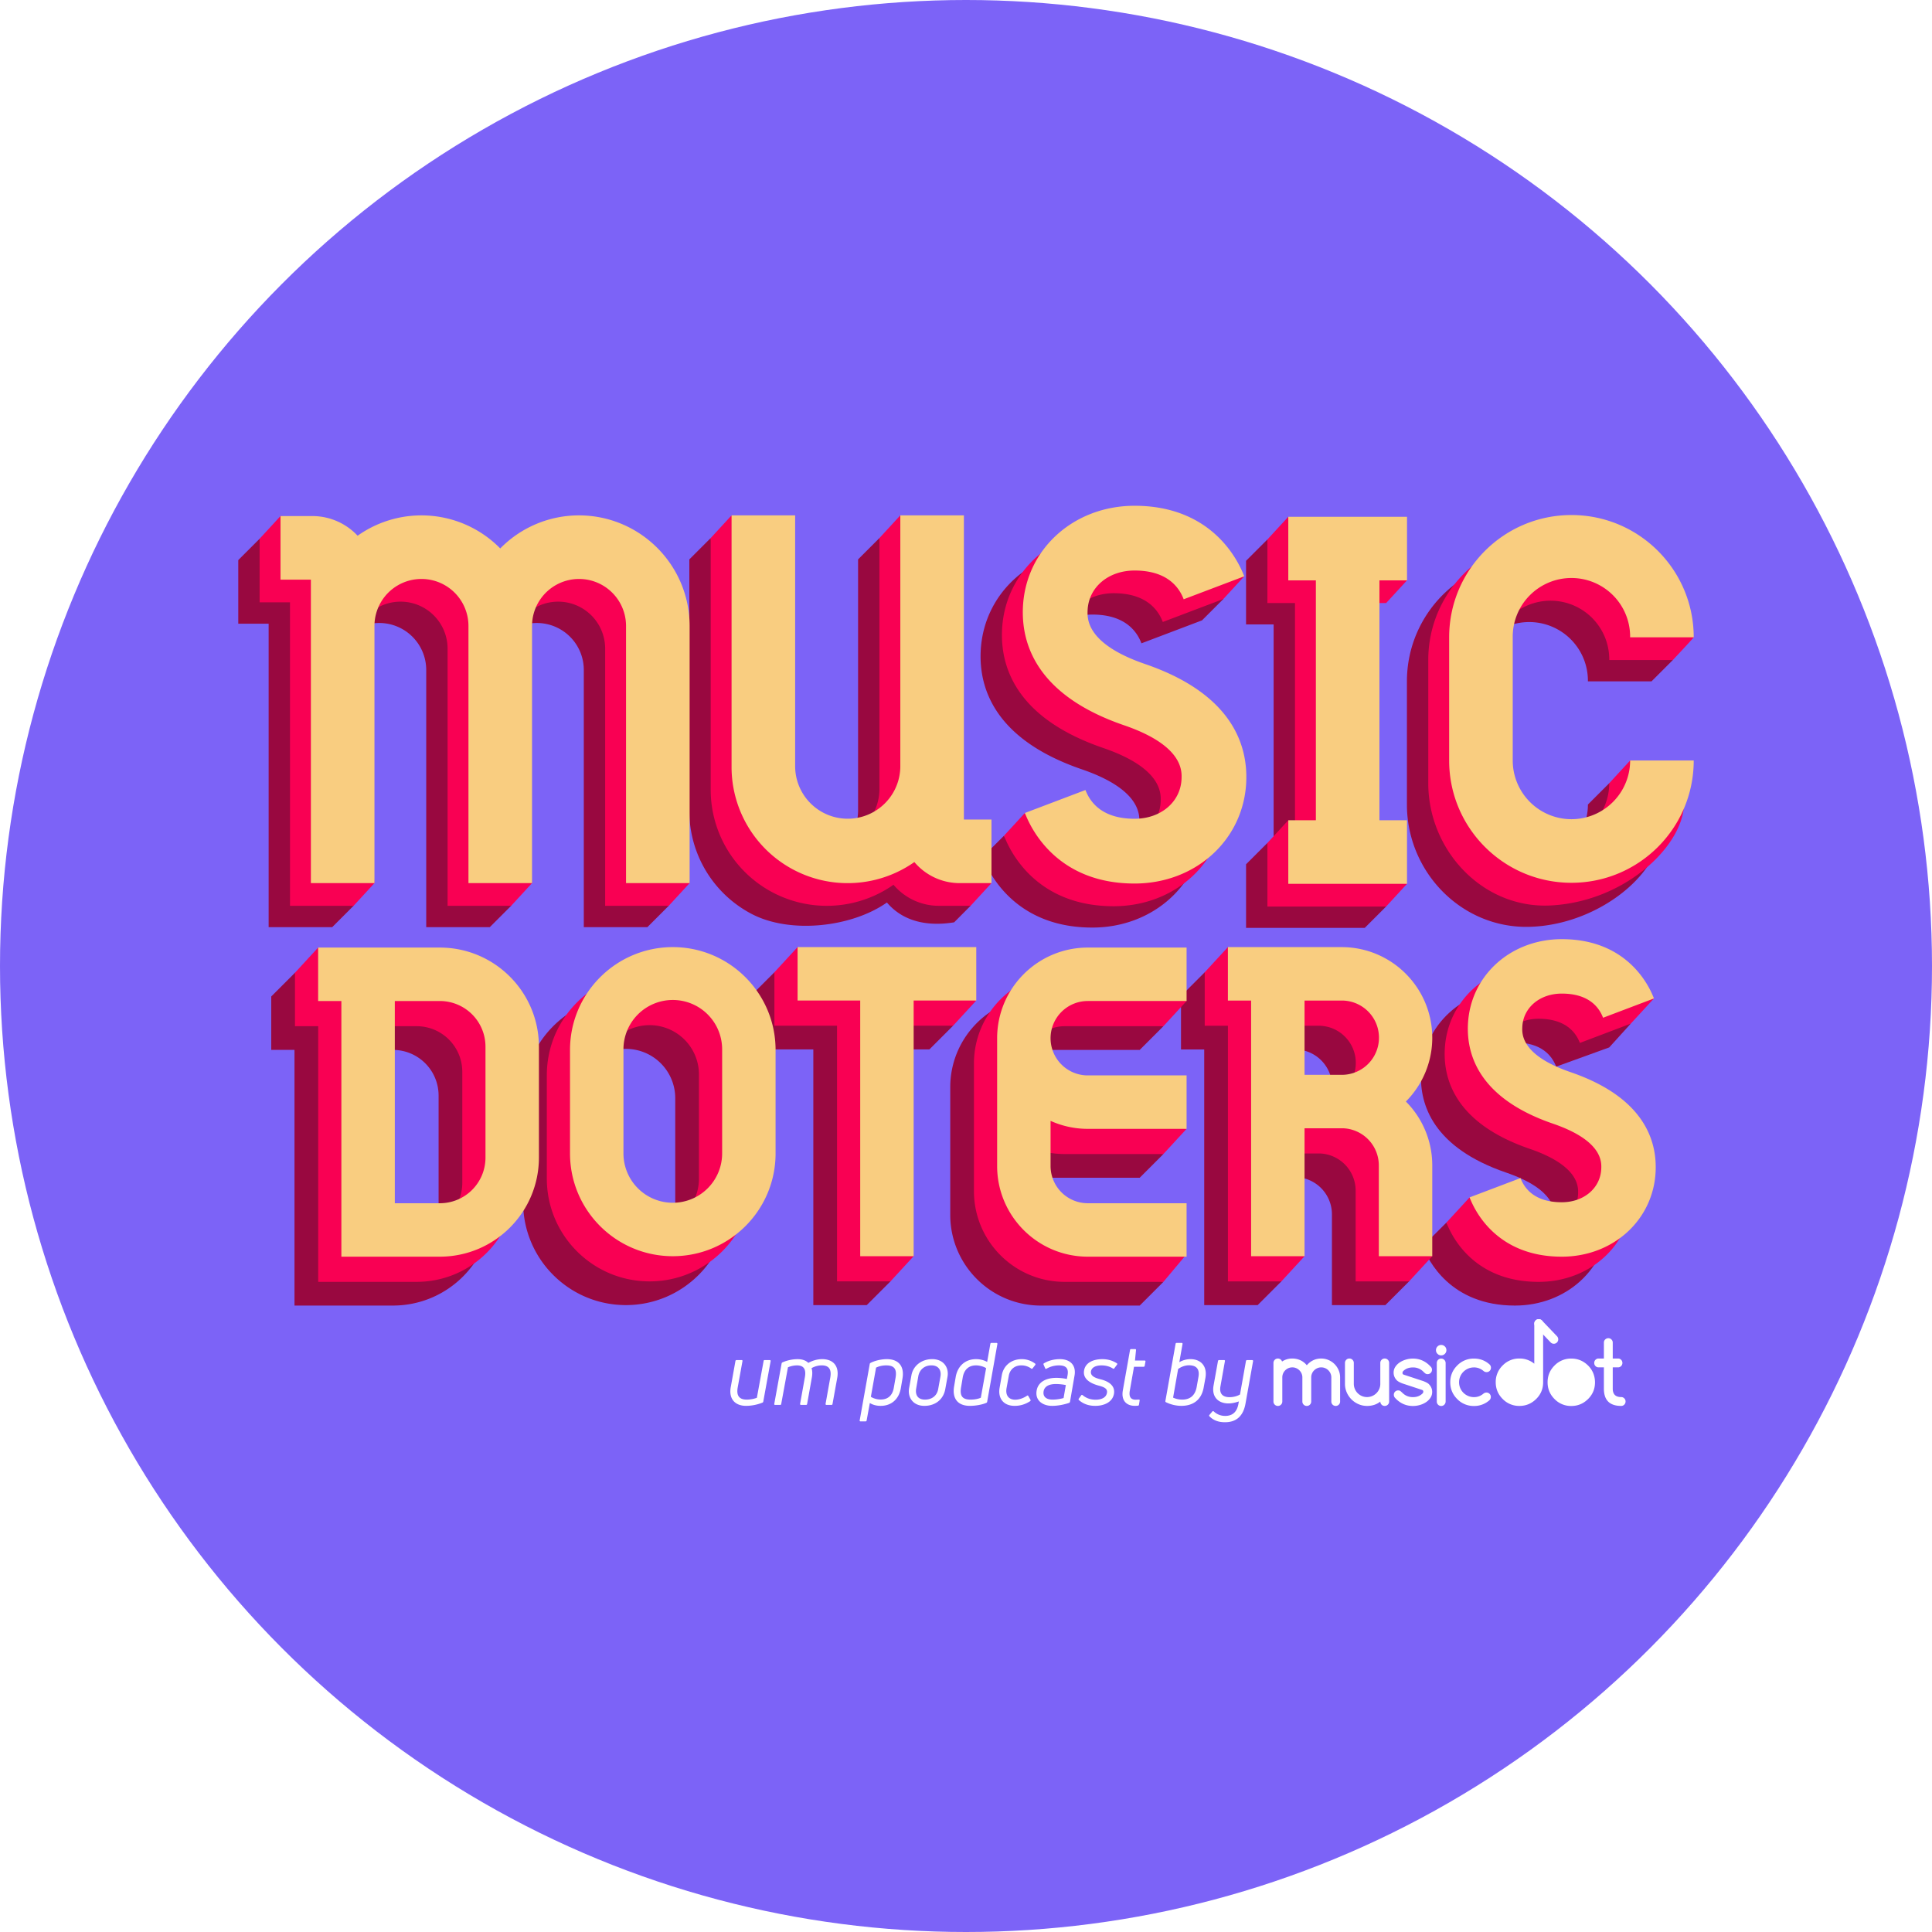 <svg version="1.0" xmlns="http://www.w3.org/2000/svg" xmlns:xlink="http://www.w3.org/1999/xlink" viewBox="0 0 300 300"><circle fill="#7C63F7" cx="150" cy="150" r="150"/><image overflow="visible" opacity=".46" width="94" height="25" xlink:href="EF75B538.html" transform="translate(107.045 202.045)"/><path d="M119.529 211.194c.108 0 .148.067.135.161l-1.144 6.285a.208.208 0 01-.134.162 6.994 6.994 0 01-2.53.498c-1.763 0-2.719-1.131-2.382-2.921l.727-4.051a.161.161 0 01.161-.135h.808c.094 0 .148.067.121.161l-.74 4.092c-.242 1.346.31 1.884 1.4 1.884.579 0 1.157-.121 1.575-.282l1.049-5.72c0-.081.067-.135.148-.135h.806zm8.14-.147c1.75 0 2.651 1.116 2.342 2.88l-.74 4.091c0 .081-.067.135-.148.135h-.794c-.094 0-.148-.067-.134-.161l.74-4.132c.215-1.306-.296-1.857-1.359-1.844-.552 0-1.117.175-1.561.431.134.403.148.875.054 1.427l-.74 4.145a.16.16 0 01-.162.135h-.794c-.094 0-.148-.067-.135-.161l.754-4.199c.202-1.225-.229-1.776-1.225-1.776a3.57 3.57 0 00-1.413.296l-1.05 5.706c-.014.095-.067.135-.162.135h-.781c-.107 0-.148-.067-.134-.161l1.144-6.285c.013-.067.054-.121.134-.162a5.918 5.918 0 012.342-.497c.727 0 1.292.201 1.669.578.687-.38 1.44-.581 2.153-.581zm10.023 0c2.032 0 2.732 1.305 2.449 2.974l-.256 1.508c-.282 1.723-1.467 2.772-3.136 2.772-.659 0-1.238-.162-1.682-.444l-.498 2.719c-.013.08-.067.134-.161.134h-.794c-.094 0-.148-.066-.121-.161l1.561-8.748c.014-.08.041-.121.108-.161.672-.365 1.722-.593 2.53-.593zm1.372 2.88c.242-1.427-.283-1.911-1.467-1.911-.592 0-1.158.147-1.561.35l-.808 4.522c.39.269.996.431 1.521.431 1.117 0 1.844-.619 2.046-1.857l.269-1.535zm4.466 4.374c-1.709 0-2.638-1.266-2.355-2.8l.35-1.938c.256-1.44 1.521-2.517 3.23-2.517 1.804 0 2.638 1.358 2.369 2.771l-.35 1.925c-.296 1.549-1.521 2.559-3.244 2.559zm.095-.97c1.171 0 1.898-.687 2.059-1.655l.35-1.938c.162-.929-.269-1.723-1.4-1.723-1.104 0-1.844.687-2.032 1.642l-.336 1.938c-.176 1.009.255 1.736 1.359 1.736zm6.996.97c-2.059 0-2.745-1.306-2.476-2.975l.256-1.508c.296-1.709 1.494-2.771 3.162-2.771.66 0 1.266.175 1.723.43l.498-2.813c.014-.08.067-.135.162-.135h.794c.094 0 .147.067.135.162l-1.589 8.977c0 .067-.054.121-.121.161-.66.296-1.724.472-2.544.472zm.094-.97c.633 0 1.225-.121 1.588-.296l.821-4.589c-.403-.256-1.036-.431-1.562-.431-1.13 0-1.857.646-2.072 1.884l-.256 1.521c-.242 1.4.27 1.911 1.481 1.911zm6.835.97c-1.696 0-2.624-1.131-2.328-2.826l.336-1.925c.27-1.521 1.494-2.503 3.109-2.503.78 0 1.48.255 2.072.699.067.054.067.121.014.202l-.417.538c-.055.067-.121.081-.202.027a2.576 2.576 0 00-1.534-.498c-1.063 0-1.776.646-1.951 1.588l-.351 1.938c-.202 1.145.351 1.804 1.346 1.804.579 0 1.266-.229 1.831-.619.08-.067.161-.04.201.041l.337.592c.04.094.026.147-.054.215-.727.471-1.508.727-2.409.727zm5.812 0c-1.439 0-2.691-.835-2.382-2.423.242-1.306 1.494-1.925 3.041-1.925.593 0 1.198.081 1.643.175l.107-.578c.175-.982-.148-1.534-1.346-1.534a3.87 3.87 0 00-1.938.524c-.08.054-.161.027-.188-.067l-.255-.578c-.027-.081-.027-.148.04-.188.673-.417 1.534-.659 2.503-.659 1.683 0 2.544 1.036 2.262 2.57l-.7 4.051c-.014.081-.067.121-.121.161-.687.241-1.683.471-2.666.471zm.081-.97c.646 0 1.278-.121 1.709-.242l.35-2.019a8.332 8.332 0 00-1.521-.161c-1.13 0-1.79.39-1.925 1.104-.16.887.445 1.318 1.387 1.318zm6.62.97c-1.023 0-1.871-.31-2.53-.902-.067-.054-.067-.135-.027-.201l.391-.539c.054-.08.135-.08.202-.026.565.471 1.225.713 2.032.713.995 0 1.628-.391 1.749-1.022.162-.754-.538-.969-1.386-1.198-.848-.242-2.437-.848-2.153-2.354.229-1.238 1.507-1.723 2.826-1.723.861 0 1.588.215 2.261.646.081.04.081.121.027.202l-.431.578c-.054.067-.121.081-.202.041-.471-.323-1.104-.498-1.776-.498-.861 0-1.534.296-1.643.929-.121.767.768 1.05 1.508 1.238 1.306.322 2.288 1.022 2.06 2.274-.244 1.276-1.523 1.842-2.908 1.842zm6.026-6.071l-.659 3.755c-.148.889.148 1.359.901 1.359.108 0 .323-.014.512-.014.095 0 .148.041.121.148l-.107.659c-.014.067-.067.135-.148.135a6.994 6.994 0 01-.498.027c-1.197 0-2.153-.74-1.856-2.409l1.116-6.271c.014-.081.067-.135.162-.135h.632c.081 0 .148.054.135.147l-.161 1.629h1.494c.107 0 .147.067.134.161l-.121.66c0 .08-.067.147-.161.147h-1.496zm8.773-1.183c1.614 0 2.638 1.104 2.314 2.92l-.27 1.48c-.363 2.032-1.749 2.854-3.485 2.854a5.535 5.535 0 01-2.368-.565c-.081-.027-.095-.095-.095-.175l1.588-8.896c.014-.08.067-.135.148-.135h.808c.094 0 .135.067.121.162l-.498 2.826a3.47 3.47 0 011.737-.471zm1.225 2.812c.242-1.278-.323-1.857-1.454-1.857-.619 0-1.211.229-1.695.579l-.78 4.44c.39.188.901.31 1.413.31 1.171 0 1.991-.578 2.247-1.951l.269-1.521zm7.387-2.53c.014-.067.067-.135.162-.135h.807c.095 0 .148.067.135.161l-1.185 6.636c-.336 1.816-1.346 2.853-3.176 2.853-1.117 0-1.857-.35-2.423-.929-.054-.08-.054-.134 0-.201l.458-.539c.054-.067.135-.08.216-.013a2.54 2.54 0 001.789.699c1.212 0 1.871-.713 2.06-1.965l.054-.282c-.512.175-1.076.31-1.615.31-1.588 0-2.638-1.023-2.314-2.786l.687-3.809c.014-.067.067-.135.161-.135h.794c.095 0 .148.067.121.161l-.687 3.876c-.242 1.279.444 1.723 1.413 1.723.606 0 1.212-.175 1.615-.417l.928-5.208z" fill="#FFF"/><image overflow="visible" opacity=".46" width="68" height="27" xlink:href="EF75B526.html" transform="translate(191.045 198.045)"/><path fill="#FFF" d="M208.093 217.621a.67.67 0 01-.2.49.658.658 0 01-.483.2.655.655 0 01-.486-.2.675.675 0 01-.197-.49v-3.74c0-.21-.041-.41-.122-.598a1.576 1.576 0 00-.828-.834 1.523 1.523 0 00-.615-.125c-.215 0-.416.042-.605.125a1.65 1.65 0 00-.496.335 1.544 1.544 0 00-.457 1.098v3.74a.67.67 0 01-.2.49.658.658 0 01-.483.2.67.67 0 01-.49-.2.665.665 0 01-.2-.49v-3.74c0-.215-.042-.416-.125-.605a1.611 1.611 0 00-.335-.493 1.611 1.611 0 00-.493-.335 1.483 1.483 0 00-.605-.125 1.5 1.5 0 00-.605.122 1.58 1.58 0 00-.831.831c-.081.188-.122.39-.122.605v3.74a.67.67 0 01-.2.49.658.658 0 01-.483.2.67.67 0 01-.49-.2.665.665 0 01-.2-.49v-5.987c0-.188.067-.349.2-.483a.658.658 0 01.483-.2.68.68 0 01.407.128.644.644 0 01.243.338 2.824 2.824 0 011.597-.467c.438 0 .85.087 1.236.26.385.173.723.435 1.012.785.609-.697 1.356-1.045 2.241-1.045.399 0 .777.078 1.134.233.357.156.668.366.933.631s.475.576.631.933c.155.357.233.735.233 1.134v3.739zm6.925.69a.648.648 0 01-.486-.197.686.686 0 01-.197-.48 3.033 3.033 0 01-.96.516 3.61 3.61 0 01-1.098.161c-.469 0-.911-.091-1.328-.273a3.524 3.524 0 01-1.091-.739 3.507 3.507 0 01-.739-1.091 3.278 3.278 0 01-.273-1.328v-3.247c0-.188.067-.349.2-.483a.665.665 0 01.49-.2c.188 0 .349.067.483.2.134.134.2.295.2.483v3.247a2.064 2.064 0 001.255 1.896c.25.107.517.161.802.161a2.06 2.06 0 001.452-.605c.188-.188.336-.406.444-.654a1.99 1.99 0 00.161-.798v-3.247c0-.188.067-.349.2-.483a.665.665 0 01.49-.2c.188 0 .349.067.483.2.134.134.2.295.2.483v5.994a.662.662 0 01-.2.483.659.659 0 01-.488.201zm2.744-3.494c-.412-.158-.701-.32-.868-.486h.007a1.639 1.639 0 01-.5-1.19c0-.333.089-.634.266-.904.177-.27.408-.498.693-.687.285-.188.606-.334.963-.437a3.859 3.859 0 011.075-.154c1.095 0 2.035.44 2.819 1.321a.638.638 0 01.138.414.665.665 0 01-.684.684.553.553 0 01-.358-.118 3.424 3.424 0 01-.286-.256 2.218 2.218 0 00-1.63-.67c-.631 0-1.135.193-1.512.578a.39.39 0 00-.105.289c0 .123.057.206.171.25l3.076 1.012c.429.167.719.329.868.486h-.007c.333.337.5.734.5 1.189 0 .337-.089.64-.266.907a2.478 2.478 0 01-.693.687 3.363 3.363 0 01-.96.437 3.896 3.896 0 01-1.071.151c-1.104 0-2.044-.436-2.819-1.308a.69.69 0 01-.145-.427.664.664 0 01.684-.684c.145 0 .267.043.368.128.101.086.193.168.276.247.447.447.992.67 1.636.67.627 0 1.13-.197 1.512-.591a.392.392 0 00.099-.269c0-.123-.059-.208-.177-.256l-3.07-1.013zm6.834-5.166a.78.78 0 01-.237.572c-.158.158-.348.237-.572.237s-.414-.079-.572-.237a.778.778 0 01-.237-.572.78.78 0 01.237-.572c.158-.158.348-.237.572-.237s.414.079.572.237a.778.778 0 01.237.572zm-1.492 7.979v-5.981a.67.67 0 01.2-.49.658.658 0 01.483-.2c.188 0 .349.067.483.2a.688.688 0 01.207.49v5.981a.688.688 0 01-.207.49.658.658 0 01-.483.2.662.662 0 01-.483-.2.667.667 0 01-.2-.49zm7.705-1.394a.665.665 0 01.684.684.69.69 0 01-.217.506 3.52 3.52 0 01-2.399.894 3.545 3.545 0 01-2.603-1.078c-.719-.719-1.078-1.586-1.078-2.603s.359-1.884 1.078-2.603a3.55 3.55 0 012.603-1.078c.924 0 1.724.298 2.399.894.158.14.237.313.237.519a.677.677 0 01-.194.493.655.655 0 01-.49.197.698.698 0 01-.447-.158 2.52 2.52 0 00-.703-.427 2.182 2.182 0 00-.802-.145c-.32 0-.62.06-.9.181a2.36 2.36 0 00-.736.493 2.283 2.283 0 00-.677 1.633 2.294 2.294 0 001.413 2.126c.28.121.58.181.9.181.289 0 .556-.047.802-.141a2.38 2.38 0 00.697-.424.742.742 0 01.433-.144zm11.153-8.247a.69.69 0 00-.189-.496l-.893-.935-1.442-1.508a.693.693 0 00-.488-.211.662.662 0 00-.488.189.658.658 0 00-.21.479.662.662 0 00.193.492l1.442 1.508.893.935a.665.665 0 00.483.215.66.66 0 00.488-.189.66.66 0 00.211-.479z"/><path fill="#FFF" d="M239.438 205.049a.706.706 0 00-.513-.211.679.679 0 00-.488.215.663.663 0 00-.194.489v6.215a3.561 3.561 0 00-2.307-.808 3.543 3.543 0 00-2.602 1.078 3.544 3.544 0 00-1.078 2.603c0 1.016.359 1.884 1.078 2.602a3.543 3.543 0 002.602 1.078c1.008 0 1.875-.359 2.603-1.078.719-.709 1.078-1.577 1.078-2.602v-9.087c0-.197-.045-.365-.179-.494zm7.96 8.177a3.614 3.614 0 00-.805-1.19c-.727-.718-1.595-1.078-2.603-1.078a3.545 3.545 0 00-2.603 1.078c-.719.719-1.078 1.586-1.078 2.603s.359 1.884 1.078 2.603a3.544 3.544 0 002.603 1.078c1.008 0 1.875-.359 2.603-1.078.718-.71 1.078-1.577 1.078-2.603a3.807 3.807 0 00-.273-1.413zm4.822 3.912a.646.646 0 00-.48-.201c-.876 0-1.314-.436-1.314-1.308v-3.306h.822a.649.649 0 00.48-.201.675.675 0 00.197-.49.667.667 0 00-.197-.483.646.646 0 00-.48-.2h-.822v-2.471a.662.662 0 00-.2-.483.658.658 0 00-.483-.2.67.67 0 00-.49.2.659.659 0 00-.201.483v2.471h-.825a.652.652 0 00-.48.2.663.663 0 00-.197.483c0 .193.066.356.197.49a.647.647 0 00.48.201h.824v3.306c0 1.788.896 2.681 2.688 2.681a.652.652 0 00.48-.2.675.675 0 00.197-.49.654.654 0 00-.196-.482z"/><image overflow="visible" opacity=".6" width="235" height="74" xlink:href="EF75B527.html" transform="translate(31.045 77.045)"/><path d="M100.526 104.037l3.315 36.616-3.315 3.315h-9.873v-39.932a7.298 7.298 0 00-14.596 0l3.315 36.616-3.315 3.315h-9.873v-39.932a7.298 7.298 0 00-14.596 0l3.315 36.616-3.315 3.315h-9.873V96.845H37v-9.873l3.315-3.315c2.668-.002 6.837 4.42 8.659 6.368A17.141 17.141 0 0171.122 92a17.118 17.118 0 0112.233-5.135c9.48.012 17.161 7.693 17.171 17.172zm50.188 36.615l-2.553 2.565c-5.502.889-8.692-1.001-10.44-3.076-5.508 3.864-15.004 4.896-20.973 1.792a18.028 18.028 0 01-9.708-16.002V86.865l3.315-3.315 6.557 42.381a8.166 8.166 0 0016.33 0V86.865l3.315-3.315 6.557 50.545 7.6 6.557zm36.242-12.398c-.397 8.994-7.852 15.778-17.341 15.778-11.943 0-16.051-8.385-17.025-10.955l3.315-3.315c.773 2.037 8.808 4.215 13.71 4.215 4.07 0 7.137-2.593 7.295-6.166.057-1.289.23-5.211-8.924-8.352-13.446-4.612-15.963-12.501-15.706-18.306.397-8.995 7.852-15.778 17.341-15.778 10.665 0 20.34 7.64 20.34 7.64l-3.315 3.315-9.402 3.565c-.773-2.037-2.723-4.465-7.623-4.465-4.07 0-7.137 2.594-7.295 6.167-.057 1.289-.231 5.21 8.923 8.351 13.448 4.613 15.963 12.501 15.707 18.306zm20.685-31.297v37.25l7.597 6.556-3.315 3.315h-18.435v-9.872l3.315-3.315.965 3.315v-37.25h-4.281v-9.872l3.315-3.315.965 3.207h9.873v.109h4.282v9.872h-4.281zm38.929 27.972l3.315-3.315c16.955 4.42 3.468 21.914-12.431 22.304-10.483.257-18.988-8.502-18.988-18.988v-19.127c0-10.487 8.501-18.988 18.988-18.988 9.577 0 22.304 15.673 22.304 15.673l-3.315 3.315h-9.873a9.116 9.116 0 10-18.231 0v19.127a9.126 9.126 0 009.116 9.115 9.127 9.127 0 009.115-9.116z" fill="#990840"/><image overflow="visible" opacity=".6" width="47" height="64" xlink:href="EF75B520.html" transform="translate(36.045 145.045)"/><path fill="#990840" d="M76.402 170.107v17.245c-.01 8.488-6.888 15.366-15.375 15.375h-15.3v-39.699H42.12v-8.298l3.681-3.681 15.227 3.681c8.487.01 15.365 6.89 15.374 15.377zm-8.298-.002a7.084 7.084 0 00-7.076-7.076h-7.002v31.401h7.002a7.085 7.085 0 007.077-7.077v-17.248z"/><image overflow="visible" opacity=".6" width="45" height="61" xlink:href="EF75B521.html" transform="translate(75.045 148.045)"/><path fill="#990840" d="M113.15 170.617v16.077c0 8.814-7.146 15.96-15.96 15.96s-15.96-7.145-15.96-15.96v-16.077c.01-8.811 7.15-15.95 15.96-15.96 8.811.01 15.951 7.149 15.96 15.96zm-8.298 0a7.662 7.662 0 10-15.323 0v16.077c0 4.231 3.43 7.661 7.662 7.661s7.661-3.43 7.661-7.661v-16.077z"/><image overflow="visible" opacity=".6" width="44" height="65" xlink:href="EF75B51A.html" transform="translate(110.045 144.045)"/><path fill="#990840" d="M147.995 159.272l-3.681 3.681h-9.724l3.681 36.019-3.681 3.681h-8.298v-39.7h-9.725v-8.298l3.681-3.681 27.747 8.298z"/><image overflow="visible" opacity=".6" width="46" height="61" xlink:href="EF75B51B.html" transform="translate(141.045 148.045)"/><path fill="#990840" d="M155.851 168.805a5.776 5.776 0 005.775 5.776l19.028 4.618-3.681 3.681h-15.346a13.99 13.99 0 01-5.775-1.241v7.016a5.783 5.783 0 005.775 5.776l19.028 4.617-3.681 3.681h-15.346c-7.77-.009-14.065-6.304-14.073-14.074v-19.85c.009-7.77 6.304-14.065 14.073-14.074l19.028 4.617-3.681 3.681h-15.346a5.776 5.776 0 00-5.778 5.776z"/><image overflow="visible" opacity=".6" width="48" height="65" xlink:href="EF75B51C.html" transform="translate(177.045 144.045)"/><path fill="#990840" d="M211.023 178.636a14.024 14.024 0 014.097 9.913l3.681 10.425-3.681 3.681h-8.298v-14.103a5.775 5.775 0 00-5.559-5.763h-5.975l3.681 16.185-3.681 3.681h-8.298v-39.698h-3.604v-8.298l3.681-3.681 13.988 3.681c7.765.008 14.058 6.301 14.066 14.065a14.017 14.017 0 01-4.098 9.912zm-9.968-4.152c.07 0 .139.001.208.004a5.767 5.767 0 00-.208-11.531h-5.767v11.53h5.767v-.003z"/><image overflow="visible" opacity=".6" width="46" height="62" xlink:href="EF75B51D.html" transform="translate(214.045 147.045)"/><path fill="#990840" d="M249.806 189.466c-.334 7.56-6.6 13.262-14.576 13.262-10.039 0-13.492-7.048-14.31-9.208l3.681-3.681c.649 1.712 6.51 4.437 10.63 4.437 3.42 0 5.999-2.179 6.131-5.183.048-1.083.194-4.38-7.501-7.02-11.302-3.877-13.418-10.508-13.202-15.387.334-7.561 6.601-13.262 14.576-13.262 8.504 0 17.991 5.527 17.991 5.527s2.028-2.243-3.346 3.693l-8.238 2.984c-.65-1.712-2.289-3.752-6.408-3.752-3.421 0-5.999 2.18-6.132 5.183-.048 1.084-.194 4.38 7.501 7.019 11.304 3.878 13.418 10.509 13.203 15.388z"/><path d="M103.841 100.722l3.242 36.409-3.242 3.523h-9.873v-39.932a7.298 7.298 0 00-14.596 0l3.242 36.409-3.242 3.523H69.5v-39.932a7.298 7.298 0 00-14.596 0l3.242 36.409-3.242 3.523h-9.873V93.529h-4.717v-9.873l3.242-3.523c2.668-.002 6.91 4.627 8.732 6.576a17.141 17.141 0 0122.148 1.975 17.118 17.118 0 0112.233-5.135c9.481.012 17.163 7.694 17.172 17.173zm50.116 36.408l-3.242 3.523h-4.937a9.199 9.199 0 01-7.037-3.269 18.028 18.028 0 01-28.385-14.767V83.55l3.242-3.523 6.63 42.588a8.166 8.166 0 0016.33 0V83.55l3.242-3.523 6.63 50.752 7.527 6.351zm36.315-12.191c-.397 8.994-7.852 15.778-17.341 15.778-11.943 0-16.051-8.385-17.025-10.955l3.242-3.523c.773 2.037 8.882 4.422 13.783 4.422 4.07 0 7.137-2.593 7.295-6.166.057-1.289.23-5.211-8.924-8.352-13.446-4.612-15.963-12.501-15.706-18.306.397-8.995 7.852-15.778 17.341-15.778 7.695 0 20.266 7.433 20.266 7.433l-3.242 3.523-9.402 3.565c-.773-2.037-2.723-4.465-7.623-4.465-4.07 0-7.137 2.594-7.295 6.167-.057 1.289-.231 5.21 8.923 8.351 13.448 4.613 15.964 12.501 15.708 18.306zm20.684-31.297v37.25l7.524 6.349-3.242 3.523h-18.435v-9.872l3.242-3.523 1.038 3.523v-37.25h-4.281V83.77l3.242-3.523 4.154 3.545 6.757-.131v.109l7.524 6.349-3.242 3.523h-4.281zm38.929 27.971l3.242-3.523c17.043 1.453 5.587 21.6-12.358 22.511-10.473.532-18.988-8.502-18.988-18.988v-19.127c0-10.487 8.501-18.988 18.988-18.988 9.777 0 22.231 15.466 22.231 15.466s-.025.095-3.242 3.523h-9.873a9.116 9.116 0 10-18.231 0v19.127a9.126 9.126 0 009.116 9.115 9.126 9.126 0 009.115-9.116zM80.083 166.426v17.245c-.01 8.488-6.888 15.366-15.375 15.375h-15.3v-39.699h-3.607v-8.298l3.6-3.911 15.308 3.911c8.487.01 15.365 6.89 15.374 15.377zm-8.298-.002a7.084 7.084 0 00-7.076-7.076h-7.002v31.401h7.002a7.085 7.085 0 007.077-7.077v-17.248zm45.046.512v16.077c0 8.814-7.146 15.96-15.96 15.96s-15.96-7.145-15.96-15.96v-16.077c.01-8.811 7.15-15.95 15.96-15.96 8.811.01 15.951 7.149 15.96 15.96zm-8.298 0a7.662 7.662 0 10-15.323 0v16.077c0 4.231 3.43 7.661 7.662 7.661s7.661-3.43 7.661-7.661v-16.077zm43.062-11.575l-3.6 3.911h-9.724l3.6 35.789-3.6 3.911h-8.298v-39.7h-9.725v-8.298l3.6-3.911 27.747 8.298zm7.937 9.762a5.776 5.776 0 005.775 5.776l18.946 4.388-3.6 3.911h-15.346a13.99 13.99 0 01-5.775-1.241v7.016a5.783 5.783 0 005.775 5.776l18.818 4.154-3.471 4.144h-15.346c-7.77-.009-14.065-6.304-14.073-14.074v-19.85c.009-7.77 6.304-14.065 14.073-14.074h15.346l3.6 4.387-3.6 3.911h-15.346a5.777 5.777 0 00-5.776 5.776zm55.172 9.832a14.024 14.024 0 014.097 9.913l3.6 10.196-3.6 3.911h-8.298v-14.103a5.775 5.775 0 00-5.559-5.763h-5.975l3.6 15.955-3.6 3.911h-8.298v-39.698h-3.604v-8.298l3.6-3.911 14.069 3.911c7.765.008 14.058 6.301 14.066 14.065a14.016 14.016 0 01-4.098 9.911zm-9.968-4.152c.07 0 .139.001.208.004a5.767 5.767 0 00-.208-11.531h-5.767v11.53h5.767v-.003zm48.751 14.982c-.334 7.56-6.6 13.262-14.576 13.262-10.039 0-13.492-7.048-14.31-9.208l3.6-3.911c.649 1.712 6.591 4.667 10.711 4.667 3.42 0 5.999-2.179 6.131-5.183.048-1.083.194-4.38-7.501-7.02-11.302-3.877-13.418-10.508-13.202-15.387.334-7.561 6.601-13.262 14.576-13.262 8.678 0 17.909 5.297 17.909 5.297l-3.6 3.911-7.902 2.996c-.65-1.712-2.289-3.752-6.408-3.752-3.421 0-5.999 2.18-6.132 5.183-.048 1.084-.194 4.38 7.501 7.019 11.304 3.878 13.418 10.509 13.203 15.388z" fill="#F90053"/><path d="M107.084 97.199v39.932h-9.873V97.199a7.298 7.298 0 00-14.596 0v39.932h-9.873V97.199a7.298 7.298 0 00-14.596 0v39.932h-9.873V90.007h-4.717v-9.873h4.936a9.628 9.628 0 017.038 3.053 17.141 17.141 0 0122.148 1.975 17.118 17.118 0 0112.233-5.135c9.481.012 17.163 7.693 17.173 17.172zm46.873 30.058v9.873h-4.937a9.199 9.199 0 01-7.037-3.269 18.028 18.028 0 01-28.385-14.767V80.027h9.873v39.066a8.166 8.166 0 0016.33 0V80.027h9.873v47.23h4.283zm39.557-5.841c-.397 8.994-7.852 15.778-17.341 15.778-11.943 0-16.051-8.385-17.025-10.955l9.402-3.565c.773 2.037 2.722 4.464 7.623 4.464 4.07 0 7.137-2.593 7.295-6.166.057-1.289.23-5.211-8.924-8.352-13.446-4.612-15.963-12.501-15.706-18.306.397-8.995 7.852-15.778 17.341-15.778 11.943 0 16.05 8.385 17.024 10.955l-9.402 3.565c-.773-2.037-2.723-4.465-7.623-4.465-4.07 0-7.137 2.594-7.295 6.167-.057 1.289-.231 5.21 8.923 8.351 13.448 4.614 15.964 12.502 15.708 18.307zm20.685-31.297v37.25h4.282v9.872h-18.435v-9.872h4.281v-37.25h-4.281v-9.872h18.436v9.872h-4.283zm38.928 27.972H263c0 10.486-8.501 18.988-18.988 18.988-10.486 0-18.988-8.502-18.988-18.988V98.963c0-10.487 8.501-18.988 18.988-18.988S263 88.476 263 98.963h-9.873a9.116 9.116 0 10-18.231 0v19.127a9.126 9.126 0 009.116 9.115 9.123 9.123 0 009.115-9.114zM83.683 162.515v17.245c-.01 8.488-6.888 15.366-15.375 15.375h-15.3v-39.699H49.4v-8.298h18.908c8.488.01 15.366 6.89 15.375 15.377zm-8.298-.002a7.084 7.084 0 00-7.076-7.076h-7.002v31.401h7.002a7.085 7.085 0 007.077-7.077v-17.248zm45.046.512v16.077c0 8.814-7.146 15.96-15.96 15.96s-15.96-7.146-15.96-15.96v-16.077c.01-8.811 7.15-15.95 15.96-15.96 8.81.01 15.951 7.149 15.96 15.96zm-8.298 0a7.662 7.662 0 10-15.323 0v16.077a7.661 7.661 0 007.662 7.661 7.66 7.66 0 007.661-7.661v-16.077zm39.462-15.962v8.298h-9.724v39.7h-8.298v-39.7h-9.725v-8.298h27.747zm11.537 14.149a5.776 5.776 0 005.775 5.776h15.346v8.299h-15.346a13.99 13.99 0 01-5.775-1.241v7.016a5.783 5.783 0 005.775 5.776h15.346v8.298h-15.346c-7.77-.009-14.065-6.304-14.073-14.074v-19.85c.009-7.77 6.304-14.065 14.073-14.074h15.346v8.298h-15.346a5.777 5.777 0 00-5.775 5.776zm55.172 9.832a14.024 14.024 0 014.097 9.913v14.106h-8.298V180.96a5.775 5.775 0 00-5.559-5.763h-5.975v19.866h-8.298v-39.698h-3.604v-8.298h17.669c7.765.008 14.058 6.301 14.066 14.065a14.017 14.017 0 01-4.098 9.912zm-9.968-4.152c.07 0 .139.001.208.004a5.767 5.767 0 00-.208-11.531h-5.767v11.53h5.767v-.003zm48.75 14.982c-.334 7.56-6.6 13.262-14.576 13.262-10.039 0-13.492-7.048-14.31-9.208l7.903-2.996c.649 1.712 2.288 3.752 6.408 3.752 3.42 0 5.999-2.179 6.131-5.183.048-1.083.194-4.38-7.501-7.02-11.302-3.877-13.418-10.508-13.202-15.387.334-7.561 6.601-13.262 14.576-13.262 10.039 0 13.491 7.048 14.31 9.208l-7.902 2.996c-.65-1.712-2.289-3.752-6.408-3.752-3.421 0-5.999 2.18-6.132 5.183-.048 1.084-.194 4.38 7.501 7.019 11.303 3.878 13.418 10.509 13.202 15.388z" fill="#F9CD80"/></svg>